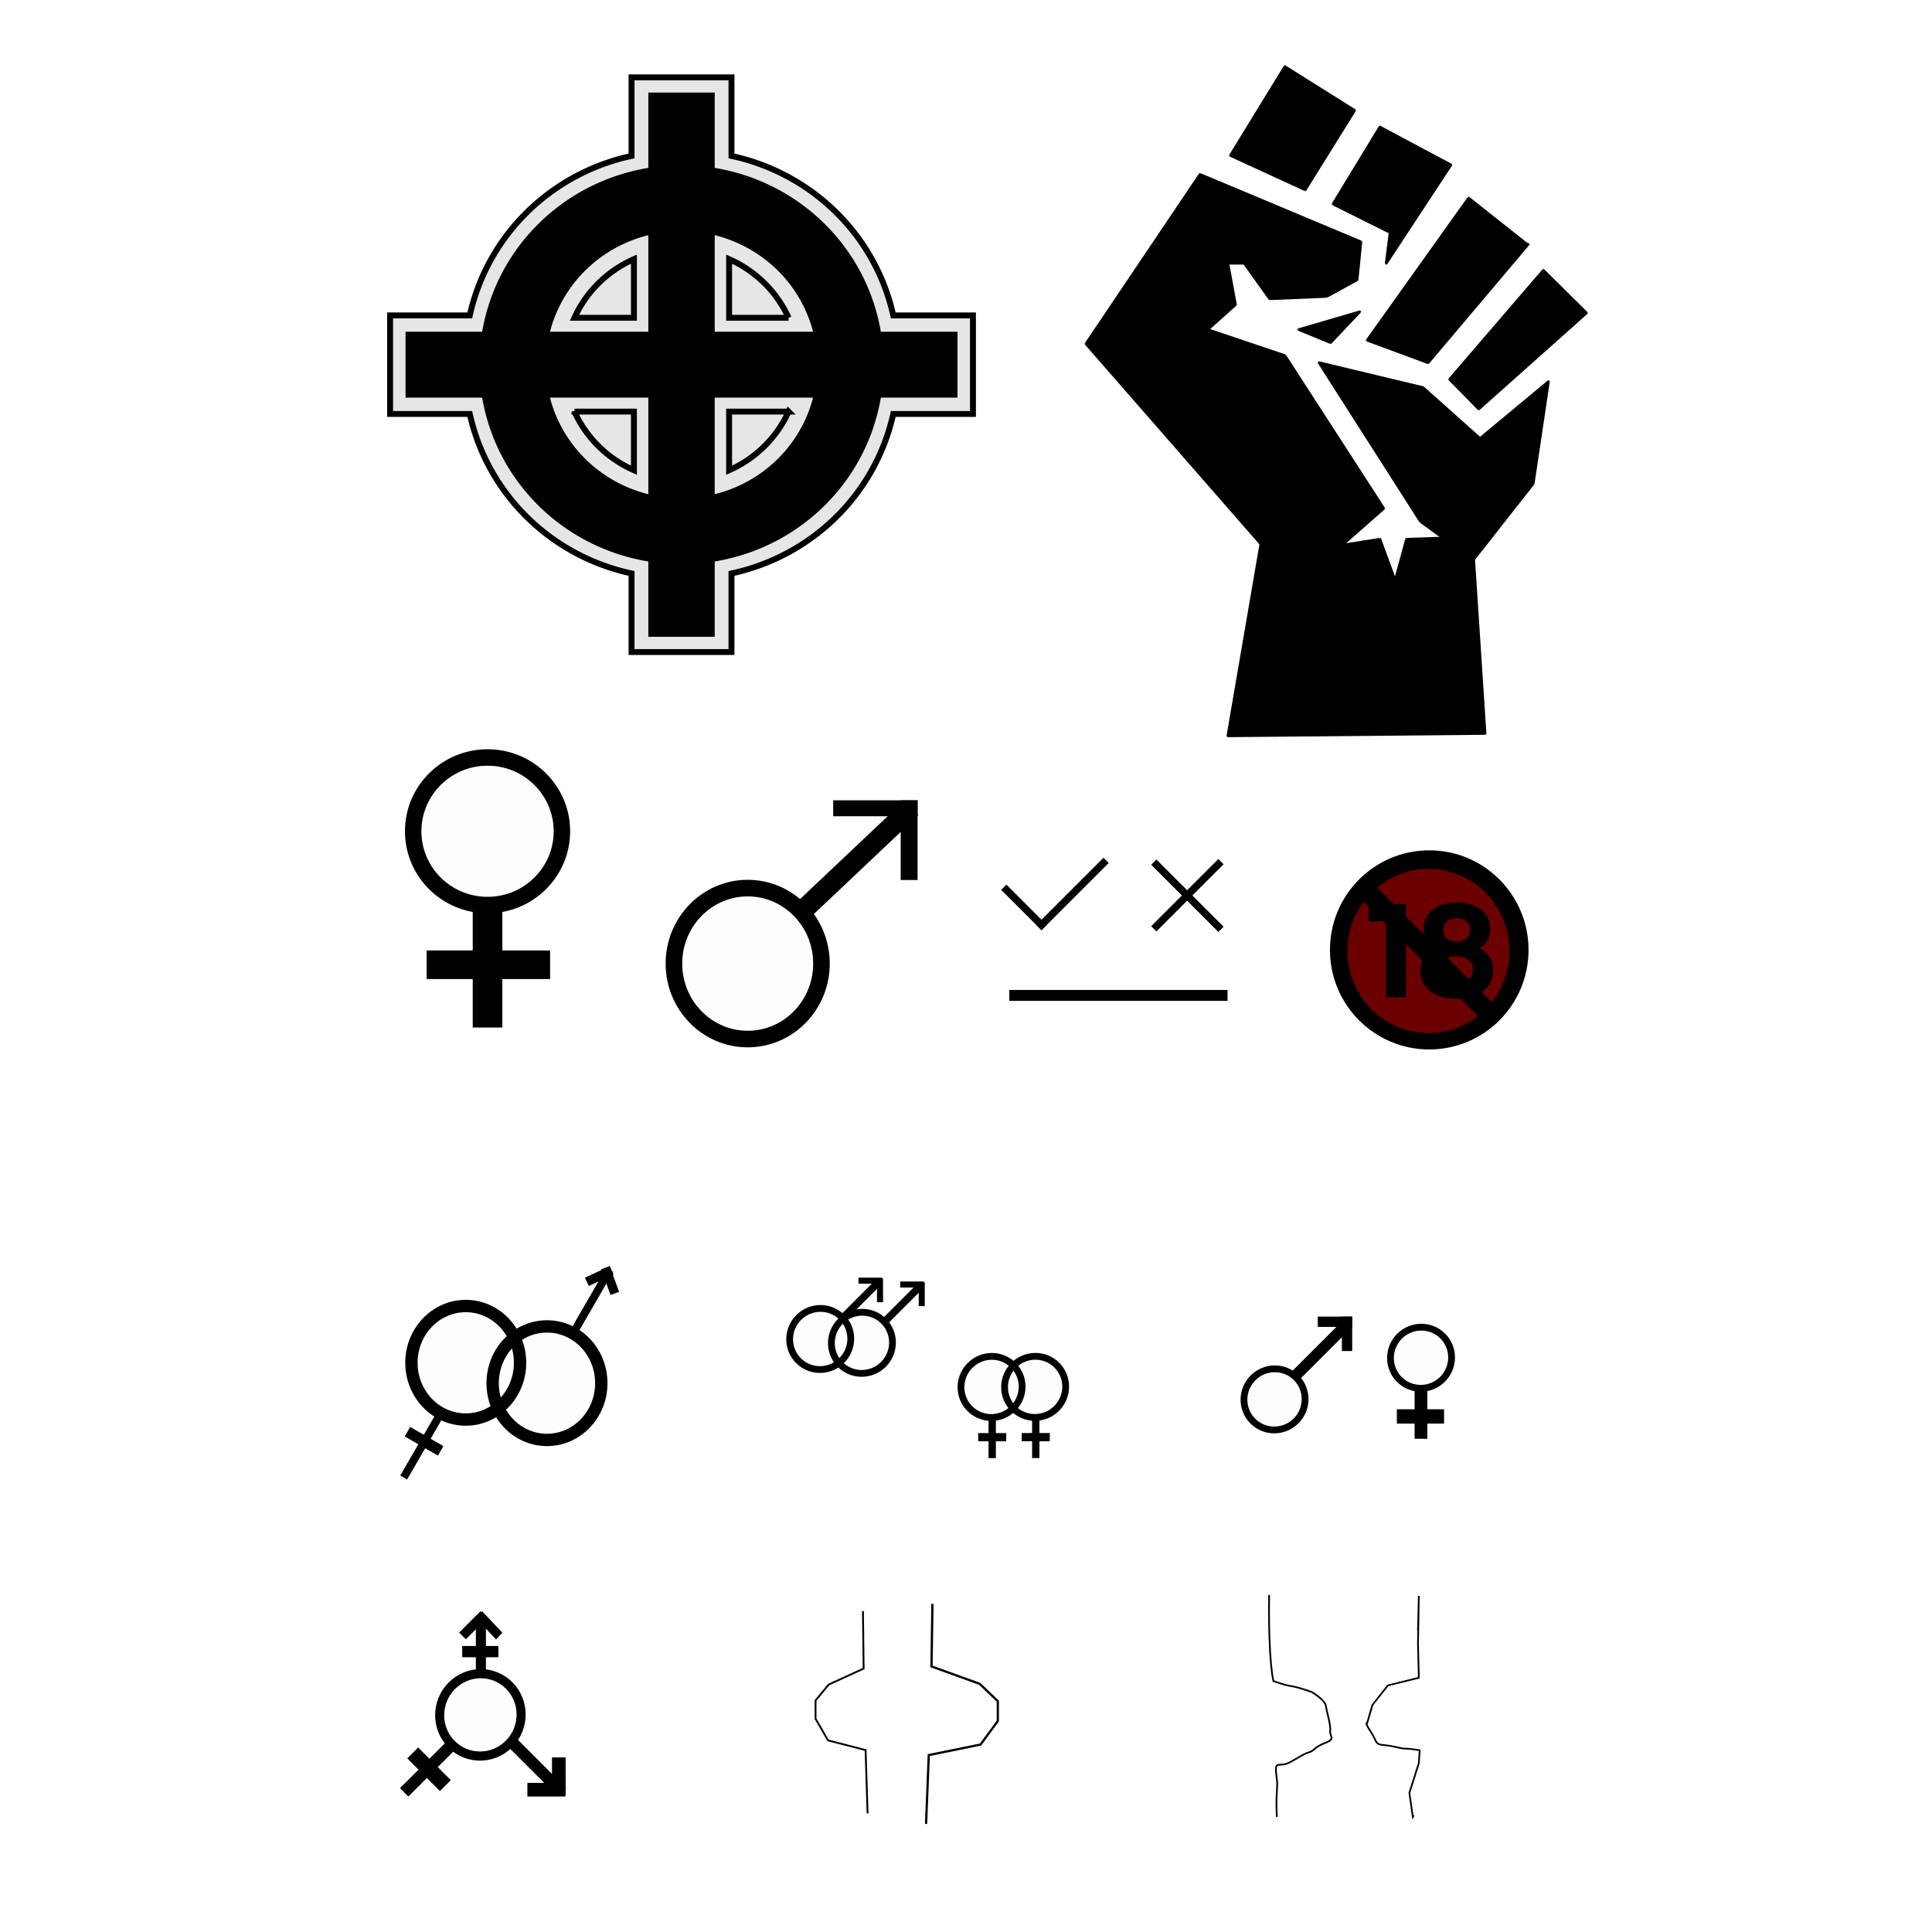 <?xml version="1.0" encoding="UTF-8" standalone="no"?>
<svg
   xmlns:dc="http://purl.org/dc/elements/1.1/"
   xmlns:cc="http://creativecommons.org/ns#"
   xmlns:rdf="http://www.w3.org/1999/02/22-rdf-syntax-ns#"
   xmlns:svg="http://www.w3.org/2000/svg"
   xmlns="http://www.w3.org/2000/svg"
   xmlns:sodipodi="http://sodipodi.sourceforge.net/DTD/sodipodi-0.dtd"
   xmlns:inkscape="http://www.inkscape.org/namespaces/inkscape"
   width="297mm"
   height="297mm"
   viewBox="0 0 297 297"
   version="1.1"
   id="svg15873"
   inkscape:version="1.0.2-2 (e86c870879, 2021-01-15)"
   sodipodi:docname="icon.svg">
  <defs
     id="defs15867" />
  <sodipodi:namedview
     id="base"
     pagecolor="#ffffff"
     bordercolor="#666666"
     borderopacity="1.0"
     inkscape:pageopacity="0.0"
     inkscape:pageshadow="2"
     inkscape:zoom="0.35"
     inkscape:cx="400"
     inkscape:cy="560"
     inkscape:document-units="mm"
     inkscape:current-layer="layer1"
     inkscape:document-rotation="0"
     showgrid="false"
     inkscape:window-width="1264"
     inkscape:window-height="967"
     inkscape:window-x="0"
     inkscape:window-y="0"
     inkscape:window-maximized="0" />
  <g
     inkscape:label="Layer 1"
     inkscape:groupmode="layer"
     id="layer1">
    <g
       fill="#ffffff"
       stroke="#000000"
       stroke-width="5"
       id="g5892"
       transform="matrix(0.143,0,0,0.142,154.515,53.37)"
       style="fill:#e6e6e6">
      <path
         d="m -401.595,-207.03 v -85.065 h 107.418 v 85.065 a 227.623,225.993 0 0 1 173.914,172.669 h 85.678 V 72.287 H -120.263 A 227.623,225.993 0 0 1 -294.177,244.956 v 85.065 H -401.595 V 244.956 A 227.623,225.993 0 0 1 -575.509,72.287 h -85.678 V -34.361 h 85.678 a 227.623,225.993 0 0 1 173.914,-172.669 z"
         id="path5886"
         style="fill:#e6e6e6;stroke-width:6.371" />
      <path
         stroke-width="71.355"
         d="m -346.607,-161.324 a 181.587,180.287 0 1 1 -2.558,0 m 1.279,-114.266 V 313.516 M -644.563,18.963 h 593.354"
         id="path5888"
         style="fill:#e6e6e6" />
      <path
         d="m -462.976,-31.822 a 126.599,125.693 0 0 1 63.939,-63.481 v 63.481 z m 230.18,0 a 126.599,125.693 0 0 0 -63.939,-63.481 v 63.481 z m 0,101.57 a 126.599,125.693 0 0 1 -63.939,63.481 V 69.748 Z m -230.18,0 a 126.599,125.693 0 0 0 63.939,63.481 V 69.748 Z"
         id="path5890"
         style="fill:#e6e6e6;stroke-width:6.371" />
    </g>
    <g
       id="g3982-6"
       style="visibility:visible;fill:#000000;fill-opacity:1;stroke:none;stroke-width:204.737;stroke-opacity:1"
       transform="matrix(0.004,0,0,0.004,162.965,8.538)">
      <desc
         id="desc3704-4">Group</desc>
      <g
         id="g3734-9"
         style="fill:#000000;fill-opacity:1;stroke:none;stroke-width:204.737;stroke-opacity:1">
        <desc
           id="desc3706-5">Drawing</desc>
        <g
           id="g3732-4"
           style="fill:#000000;fill-opacity:1;stroke:none;stroke-width:204.737;stroke-opacity:1">
          <g
             style="fill:#000000;fill-opacity:1;stroke:none;stroke-width:204.737;stroke-opacity:1"
             id="g3710-8">
            <path
               d="M 8639,426 6546,3840 9419,5161 11318,2109 Z"
               id="path3708-3"
               style="fill:#000000;fill-opacity:1;stroke:none;stroke-width:204.737;stroke-opacity:1" />
          </g>
          <g
             style="fill:#000000;fill-opacity:1;stroke:none;stroke-width:204.737;stroke-opacity:1"
             id="g3728-9">
            <path
               d="m 8682,453 -2093,3414 -43,-27 -43,-27 2093,-3414 43,27 z"
               id="path3712-2"
               style="fill:#000000;fill-opacity:1;stroke:none;stroke-width:204.737;stroke-opacity:1" />
            <path
               d="m 6546,3840 -21,46 -8,-4 -7,-6 -6,-7 -4,-7 -3,-9 -2,-8 v -9 l 2,-9 3,-8 3,-6 z"
               id="path3714-4"
               style="fill:#000000;fill-opacity:1;stroke:none;stroke-width:204.737;stroke-opacity:1" />
            <path
               d="m 6567,3794 2873,1321 -21,46 -21,46 -2873,-1321 21,-46 z"
               id="path3716-1"
               style="fill:#000000;fill-opacity:1;stroke:none;stroke-width:204.737;stroke-opacity:1" />
            <path
               d="m 9419,5161 43,27 -5,7 -7,6 -7,5 -8,3 -9,2 -9,1 -9,-1 -8,-3 -2,-1 z"
               id="path3718-2"
               style="fill:#000000;fill-opacity:1;stroke:none;stroke-width:204.737;stroke-opacity:1" />
            <path
               d="m 9376,5134 1899,-3052 43,27 43,27 -1899,3052 -43,-27 z"
               id="path3720-7"
               style="fill:#000000;fill-opacity:1;stroke:none;stroke-width:204.737;stroke-opacity:1" />
            <path
               d="m 11318,2109 27,-43 7,5 6,7 5,7 4,8 2,9 v 9 l -1,9 -3,8 -4,8 z"
               id="path3722-6"
               style="fill:#000000;fill-opacity:1;stroke:none;stroke-width:204.737;stroke-opacity:1" />
            <path
               d="M 11291,2152 8612,469 l 27,-43 27,-43 2679,1683 -27,43 z"
               id="path3724-7"
               style="fill:#000000;fill-opacity:1;stroke:none;stroke-width:204.737;stroke-opacity:1" />
            <path
               d="m 8639,426 -43,-27 5,-7 6,-6 8,-5 8,-3 8,-2 9,-1 9,1 9,3 8,4 v 0 z"
               id="path3726-0"
               style="fill:#000000;fill-opacity:1;stroke:none;stroke-width:204.737;stroke-opacity:1" />
          </g>
          <g
             id="g3730-4"
             style="fill:#000000;fill-opacity:1;stroke:none;stroke-width:204.737;stroke-opacity:1" />
        </g>
      </g>
      <g
         id="g3768-4"
         style="fill:#000000;fill-opacity:1;stroke:none;stroke-width:204.737;stroke-opacity:1">
        <desc
           id="desc3736-7">Drawing</desc>
        <g
           id="g3766-9"
           style="fill:#000000;fill-opacity:1;stroke:none;stroke-width:204.737;stroke-opacity:1">
          <g
             style="fill:#000000;fill-opacity:1;stroke:none;stroke-width:204.737;stroke-opacity:1"
             id="g3740-8">
            <path
               d="m 12291,2748 -1800,2958 2191,1093 -148,1184 2484,-3779 z"
               id="path3738-4"
               style="fill:#000000;fill-opacity:1;stroke:none;stroke-width:204.737;stroke-opacity:1" />
          </g>
          <g
             style="fill:#000000;fill-opacity:1;stroke:none;stroke-width:204.737;stroke-opacity:1"
             id="g3762-5">
            <path
               d="m 12335,2775 -1800,2958 -44,-27 -44,-27 1800,-2958 44,27 z"
               id="path3742-9"
               style="fill:#000000;fill-opacity:1;stroke:none;stroke-width:204.737;stroke-opacity:1" />
            <path
               d="m 10491,5706 -23,46 -7,-5 -7,-6 -6,-7 -4,-8 -3,-8 -1,-9 v -9 l 2,-8 3,-9 2,-4 z"
               id="path3744-8"
               style="fill:#000000;fill-opacity:1;stroke:none;stroke-width:204.737;stroke-opacity:1" />
            <path
               d="m 10514,5660 2191,1093 -23,46 -23,46 -2191,-1093 23,-46 z"
               id="path3746-9"
               style="fill:#000000;fill-opacity:1;stroke:none;stroke-width:204.737;stroke-opacity:1" />
            <path
               d="m 12682,6799 23,-46 7,5 7,6 6,7 4,8 3,8 1,9 v 9 0 z"
               id="path3748-5"
               style="fill:#000000;fill-opacity:1;stroke:none;stroke-width:204.737;stroke-opacity:1" />
            <path
               d="m 12733,6805 -148,1184 -51,-6 -51,-6 148,-1184 51,6 z"
               id="path3750-2"
               style="fill:#000000;fill-opacity:1;stroke:none;stroke-width:204.737;stroke-opacity:1" />
            <path
               d="m 12534,7983 43,28 -6,7 -7,6 -7,5 -8,3 -9,2 h -9 l -9,-1 -8,-3 -8,-4 -7,-6 -6,-7 -5,-7 -3,-8 -2,-9 v -9 -3 z"
               id="path3752-7"
               style="fill:#000000;fill-opacity:1;stroke:none;stroke-width:204.737;stroke-opacity:1" />
            <path
               d="m 12491,7955 2484,-3779 43,28 43,28 -2484,3779 -43,-28 z"
               id="path3754-7"
               style="fill:#000000;fill-opacity:1;stroke:none;stroke-width:204.737;stroke-opacity:1" />
            <path
               d="m 15018,4204 24,-45 7,5 7,6 5,7 4,8 3,8 1,9 -1,9 -2,9 -3,8 -2,4 z"
               id="path3756-6"
               style="fill:#000000;fill-opacity:1;stroke:none;stroke-width:204.737;stroke-opacity:1" />
            <path
               d="m 14994,4249 -2727,-1456 24,-45 24,-45 2727,1456 -24,45 z"
               id="path3758-2"
               style="fill:#000000;fill-opacity:1;stroke:none;stroke-width:204.737;stroke-opacity:1" />
            <path
               d="m 12291,2748 -44,-27 6,-7 6,-6 8,-5 8,-3 8,-2 9,-1 9,1 9,2 5,3 z"
               id="path3760-6"
               style="fill:#000000;fill-opacity:1;stroke:none;stroke-width:204.737;stroke-opacity:1" />
          </g>
          <g
             id="g3764-0"
             style="fill:#000000;fill-opacity:1;stroke:none;stroke-width:204.737;stroke-opacity:1" />
        </g>
      </g>
      <g
         id="g3802-6"
         style="fill:#000000;fill-opacity:1;stroke:none;stroke-width:204.737;stroke-opacity:1">
        <desc
           id="desc3770-2">Drawing</desc>
        <g
           id="g3800-2"
           style="fill:#000000;fill-opacity:1;stroke:none;stroke-width:204.737;stroke-opacity:1">
          <g
             style="fill:#000000;fill-opacity:1;stroke:none;stroke-width:204.737;stroke-opacity:1"
             id="g3774-6">
            <path
               d="m 15701,5479 -3896,5462 2337,864 3847,-4552 h -49 z"
               id="path3772-0"
               style="fill:#000000;fill-opacity:1;stroke:none;stroke-width:204.737;stroke-opacity:1" />
          </g>
          <g
             style="fill:#000000;fill-opacity:1;stroke:none;stroke-width:204.737;stroke-opacity:1"
             id="g3796-1">
            <path
               d="m 15743,5509 -3896,5462 -42,-30 -42,-30 3896,-5462 42,30 z"
               id="path3776-6"
               style="fill:#000000;fill-opacity:1;stroke:none;stroke-width:204.737;stroke-opacity:1" />
            <path
               d="m 11805,10941 -18,48 -8,-4 -7,-5 -6,-6 -5,-8 -4,-8 -2,-8 -1,-9 1,-9 2,-9 4,-8 2,-4 z"
               id="path3778-3"
               style="fill:#000000;fill-opacity:1;stroke:none;stroke-width:204.737;stroke-opacity:1" />
            <path
               d="m 11823,10893 2337,864 -18,48 -18,48 -2337,-864 18,-48 z"
               id="path3780-9"
               style="fill:#000000;fill-opacity:1;stroke:none;stroke-width:204.737;stroke-opacity:1" />
            <path
               d="m 14142,11805 39,33 -6,6 -8,5 -8,4 -8,2 -9,1 -9,-1 -9,-2 v 0 z"
               id="path3782-3"
               style="fill:#000000;fill-opacity:1;stroke:none;stroke-width:204.737;stroke-opacity:1" />
            <path
               d="m 14103,11772 3847,-4552 39,33 39,33 -3847,4552 -39,-33 z"
               id="path3784-8"
               style="fill:#000000;fill-opacity:1;stroke:none;stroke-width:204.737;stroke-opacity:1" />
            <path
               d="m 17989,7253 v -51 l 9,1 8,2 8,4 8,5 6,6 5,7 4,9 2,8 1,9 -1,9 -2,8 -4,8 -5,8 v 0 z"
               id="path3786-6"
               style="fill:#000000;fill-opacity:1;stroke:none;stroke-width:204.737;stroke-opacity:1" />
            <path
               d="m 17989,7304 h -49 v -51 -51 h 49 v 51 z"
               id="path3788-1"
               style="fill:#000000;fill-opacity:1;stroke:none;stroke-width:204.737;stroke-opacity:1" />
            <path
               d="m 17940,7253 v 51 l -9,-1 -8,-2 -8,-4 -7,-4 z"
               id="path3790-7"
               style="fill:#000000;fill-opacity:1;stroke:none;stroke-width:204.737;stroke-opacity:1" />
            <path
               d="m 17908,7293 -2239,-1774 32,-40 32,-40 2239,1774 -32,40 z"
               id="path3792-5"
               style="fill:#000000;fill-opacity:1;stroke:none;stroke-width:204.737;stroke-opacity:1" />
            <path
               d="m 15701,5479 -42,-30 6,-6 7,-6 8,-4 8,-3 9,-2 h 9 l 9,2 8,3 8,4 2,2 z"
               id="path3794-3"
               style="fill:#000000;fill-opacity:1;stroke:none;stroke-width:204.737;stroke-opacity:1" />
          </g>
          <g
             id="g3798-0"
             style="fill:#000000;fill-opacity:1;stroke:none;stroke-width:204.737;stroke-opacity:1" />
        </g>
      </g>
      <g
         id="g3832-8"
         style="fill:#000000;fill-opacity:1;stroke:none;stroke-width:204.737;stroke-opacity:1">
        <desc
           id="desc3804-0">Drawing</desc>
        <g
           id="g3830-9"
           style="fill:#000000;fill-opacity:1;stroke:none;stroke-width:204.737;stroke-opacity:1">
          <g
             style="fill:#000000;fill-opacity:1;stroke:none;stroke-width:204.737;stroke-opacity:1"
             id="g3808-9">
            <path
               d="m 18573,8255 -3603,4189 1119,1138 4139,-3689 z"
               id="path3806-8"
               style="fill:#000000;fill-opacity:1;stroke:none;stroke-width:204.737;stroke-opacity:1" />
          </g>
          <g
             style="fill:#000000;fill-opacity:1;stroke:none;stroke-width:204.737;stroke-opacity:1"
             id="g3826-5">
            <path
               d="m 18612,8288 -3603,4189 -39,-33 -39,-33 3603,-4189 39,33 z"
               id="path3810-2"
               style="fill:#000000;fill-opacity:1;stroke:none;stroke-width:204.737;stroke-opacity:1" />
            <path
               d="m 14970,12444 -36,36 -6,-7 -4,-8 -3,-8 -2,-9 v -9 l 2,-9 3,-8 4,-8 3,-3 z"
               id="path3812-1"
               style="fill:#000000;fill-opacity:1;stroke:none;stroke-width:204.737;stroke-opacity:1" />
            <path
               d="m 15006,12408 1119,1138 -36,36 -36,36 -1119,-1138 36,-36 z"
               id="path3814-2"
               style="fill:#000000;fill-opacity:1;stroke:none;stroke-width:204.737;stroke-opacity:1" />
            <path
               d="m 16089,13582 34,38 -7,5 -8,4 -9,3 -8,1 -9,-1 -9,-2 -8,-3 -8,-5 -4,-4 z"
               id="path3816-4"
               style="fill:#000000;fill-opacity:1;stroke:none;stroke-width:204.737;stroke-opacity:1" />
            <path
               d="m 16055,13544 4139,-3689 34,38 34,38 -4139,3689 -34,-38 z"
               id="path3818-9"
               style="fill:#000000;fill-opacity:1;stroke:none;stroke-width:204.737;stroke-opacity:1" />
            <path
               d="m 20228,9893 36,-36 6,7 4,7 3,9 2,8 v 9 l -2,9 -3,8 -4,8 -6,7 -2,2 z"
               id="path3820-2"
               style="fill:#000000;fill-opacity:1;stroke:none;stroke-width:204.737;stroke-opacity:1" />
            <path
               d="m 20192,9929 -1655,-1638 36,-36 36,-36 1655,1638 -36,36 z"
               id="path3822-7"
               style="fill:#000000;fill-opacity:1;stroke:none;stroke-width:204.737;stroke-opacity:1" />
            <path
               d="m 18573,8255 -39,-33 7,-6 7,-5 8,-4 9,-2 9,-1 8,1 9,2 8,4 7,5 3,3 z"
               id="path3824-7"
               style="fill:#000000;fill-opacity:1;stroke:none;stroke-width:204.737;stroke-opacity:1" />
          </g>
          <g
             id="g3828-3"
             style="fill:#000000;fill-opacity:1;stroke:none;stroke-width:204.737;stroke-opacity:1" />
        </g>
      </g>
      <g
         id="g3954-1"
         style="fill:#000000;fill-opacity:1;stroke:none;stroke-width:204.737;stroke-opacity:1">
        <desc
           id="desc3834-0">Drawing</desc>
        <g
           id="g3952-7"
           style="fill:#000000;fill-opacity:1;stroke:none;stroke-width:204.737;stroke-opacity:1">
          <g
             style="fill:#000000;fill-opacity:1;stroke:none;stroke-width:204.737;stroke-opacity:1"
             id="g3838-0">
            <path
               d="m 5377,4568 -4382,6509 6720,7693 -1267,7375 9884,-91 -438,-6692 2290,-2913 584,-3916 -2629,2186 -2192,-1957 -3992,-957 3896,6101 876,637 -1412,45 -438,1594 -586,-1594 -1460,229 1606,-1411 L 8639,11533 5669,10532 6741,9575 6448,7983 h 633 l 974,1365 2191,-91 1169,-637 146,-1458 z"
               id="path3836-0"
               style="fill:#000000;fill-opacity:1;stroke:none;stroke-width:204.737;stroke-opacity:1" />
          </g>
          <g
             style="fill:#000000;fill-opacity:1;stroke:none;stroke-width:204.737;stroke-opacity:1"
             id="g3948-7">
            <path
               d="m 5419,4596 -4382,6509 -42,-28 -42,-28 4382,-6509 42,28 z"
               id="path3840-0"
               style="fill:#000000;fill-opacity:1;stroke:none;stroke-width:204.737;stroke-opacity:1" />
            <path
               d="m 995,11077 -38,34 -6,-8 -4,-8 -2,-8 -1,-9 1,-9 2,-8 3,-9 3,-3 z"
               id="path3842-2"
               style="fill:#000000;fill-opacity:1;stroke:none;stroke-width:204.737;stroke-opacity:1" />
            <path
               d="m 1033,11043 6720,7693 -38,34 -38,34 -6720,-7693 38,-34 z"
               id="path3844-5"
               style="fill:#000000;fill-opacity:1;stroke:none;stroke-width:204.737;stroke-opacity:1" />
            <path
               d="m 7715,18770 38,-34 6,8 4,8 2,8 1,9 -1,9 v 1 z"
               id="path3846-5"
               style="fill:#000000;fill-opacity:1;stroke:none;stroke-width:204.737;stroke-opacity:1" />
            <path
               d="m 7765,18779 -1267,7375 -50,-9 -50,-9 1267,-7375 50,9 z"
               id="path3848-0"
               style="fill:#000000;fill-opacity:1;stroke:none;stroke-width:204.737;stroke-opacity:1" />
            <path
               d="m 6448,26145 v 51 l -8,-1 -9,-2 -8,-4 -7,-5 -7,-6 -5,-7 -4,-8 -2,-9 -1,-9 1,-8 v -1 z"
               id="path3850-5"
               style="fill:#000000;fill-opacity:1;stroke:none;stroke-width:204.737;stroke-opacity:1" />
            <path
               d="m 6448,26094 9884,-91 v 51 51 l -9884,91 v -51 z"
               id="path3852-9"
               style="fill:#000000;fill-opacity:1;stroke:none;stroke-width:204.737;stroke-opacity:1" />
            <path
               d="m 16332,26054 51,-3 v 9 l -2,8 -3,9 -5,7 -6,7 -7,5 -7,5 -9,3 -9,1 h -3 z"
               id="path3854-9"
               style="fill:#000000;fill-opacity:1;stroke:none;stroke-width:204.737;stroke-opacity:1" />
            <path
               d="m 16281,26057 -438,-6692 51,-3 51,-3 438,6692 -51,3 z"
               id="path3856-6"
               style="fill:#000000;fill-opacity:1;stroke:none;stroke-width:204.737;stroke-opacity:1" />
            <path
               d="m 15894,19362 -51,3 v -9 l 2,-8 3,-9 5,-7 1,-2 z"
               id="path3858-0"
               style="fill:#000000;fill-opacity:1;stroke:none;stroke-width:204.737;stroke-opacity:1" />
            <path
               d="m 15854,19330 2290,-2913 40,32 40,32 -2290,2913 -40,-32 z"
               id="path3860-2"
               style="fill:#000000;fill-opacity:1;stroke:none;stroke-width:204.737;stroke-opacity:1" />
            <path
               d="m 18184,16449 50,8 -2,8 -3,8 -5,8 z"
               id="path3862-4"
               style="fill:#000000;fill-opacity:1;stroke:none;stroke-width:204.737;stroke-opacity:1" />
            <path
               d="m 18134,16441 584,-3916 50,8 50,8 -584,3916 -50,-8 z"
               id="path3864-0"
               style="fill:#000000;fill-opacity:1;stroke:none;stroke-width:204.737;stroke-opacity:1" />
            <path
               d="m 18768,12533 -33,-39 8,-5 8,-4 8,-2 9,-1 9,1 9,2 8,4 7,5 6,6 5,8 4,8 2,8 1,9 -1,8 z"
               id="path3866-8"
               style="fill:#000000;fill-opacity:1;stroke:none;stroke-width:204.737;stroke-opacity:1" />
            <path
               d="m 18801,12572 -2629,2186 -33,-39 -33,-39 2629,-2186 33,39 z"
               id="path3868-7"
               style="fill:#000000;fill-opacity:1;stroke:none;stroke-width:204.737;stroke-opacity:1" />
            <path
               d="m 16139,14719 33,39 -8,5 -8,4 -8,2 -9,1 -9,-1 -9,-2 -8,-4 -7,-5 -1,-1 z"
               id="path3870-5"
               style="fill:#000000;fill-opacity:1;stroke:none;stroke-width:204.737;stroke-opacity:1" />
            <path
               d="m 16105,14757 -2192,-1957 34,-38 34,-38 2192,1957 -34,38 z"
               id="path3872-2"
               style="fill:#000000;fill-opacity:1;stroke:none;stroke-width:204.737;stroke-opacity:1" />
            <path
               d="m 13947,12762 12,-50 8,3 8,4 6,5 z"
               id="path3874-1"
               style="fill:#000000;fill-opacity:1;stroke:none;stroke-width:204.737;stroke-opacity:1" />
            <path
               d="m 13935,12812 -3992,-957 12,-50 12,-50 3992,957 -12,50 z"
               id="path3876-6"
               style="fill:#000000;fill-opacity:1;stroke:none;stroke-width:204.737;stroke-opacity:1" />
            <path
               d="m 9955,11805 -43,27 -4,-7 -3,-9 -1,-9 v -9 l 2,-8 4,-9 5,-7 6,-7 7,-5 7,-4 9,-3 9,-1 h 9 l 5,1 z"
               id="path3878-5"
               style="fill:#000000;fill-opacity:1;stroke:none;stroke-width:204.737;stroke-opacity:1" />
            <path
               d="m 9998,11778 3896,6101 -43,27 -43,27 -3896,-6101 43,-27 z"
               id="path3880-7"
               style="fill:#000000;fill-opacity:1;stroke:none;stroke-width:204.737;stroke-opacity:1" />
            <path
               d="m 13851,17906 -30,41 -7,-6 -5,-6 -1,-2 z"
               id="path3882-7"
               style="fill:#000000;fill-opacity:1;stroke:none;stroke-width:204.737;stroke-opacity:1" />
            <path
               d="m 13881,17865 876,637 -30,41 -30,41 -876,-637 30,-41 z"
               id="path3884-4"
               style="fill:#000000;fill-opacity:1;stroke:none;stroke-width:204.737;stroke-opacity:1" />
            <path
               d="m 14727,18543 30,-41 7,6 5,6 5,8 2,9 2,8 v 9 l -2,9 -3,8 -5,8 -6,7 -6,5 -8,5 -9,2 -8,2 h -2 z"
               id="path3886-5"
               style="fill:#000000;fill-opacity:1;stroke:none;stroke-width:204.737;stroke-opacity:1" />
            <path
               d="m 14729,18594 -1412,45 -2,-51 -2,-51 1412,-45 2,51 z"
               id="path3888-5"
               style="fill:#000000;fill-opacity:1;stroke:none;stroke-width:204.737;stroke-opacity:1" />
            <path
               d="m 13315,18588 -49,-14 3,-8 4,-8 6,-6 7,-6 8,-4 8,-3 9,-2 h 2 z"
               id="path3890-7"
               style="fill:#000000;fill-opacity:1;stroke:none;stroke-width:204.737;stroke-opacity:1" />
            <path
               d="m 13364,18602 -438,1594 -49,-14 -49,-14 438,-1594 49,14 z"
               id="path3892-0"
               style="fill:#000000;fill-opacity:1;stroke:none;stroke-width:204.737;stroke-opacity:1" />
            <path
               d="m 12877,20182 49,14 -3,8 -4,8 -6,6 -7,6 -8,4 -8,3 -9,2 h -9 l -9,-2 -8,-3 -8,-4 -6,-6 -6,-7 -4,-8 -2,-3 z"
               id="path3894-2"
               style="fill:#000000;fill-opacity:1;stroke:none;stroke-width:204.737;stroke-opacity:1" />
            <path
               d="m 12829,20200 -586,-1594 48,-18 48,-18 586,1594 -48,18 z"
               id="path3896-7"
               style="fill:#000000;fill-opacity:1;stroke:none;stroke-width:204.737;stroke-opacity:1" />
            <path
               d="m 12291,18588 -8,-50 9,-1 9,1 8,2 8,4 8,6 6,6 5,7 3,7 z"
               id="path3898-8"
               style="fill:#000000;fill-opacity:1;stroke:none;stroke-width:204.737;stroke-opacity:1" />
            <path
               d="m 12299,18638 -1460,229 -8,-50 -8,-50 1460,-229 8,50 z"
               id="path3900-7"
               style="fill:#000000;fill-opacity:1;stroke:none;stroke-width:204.737;stroke-opacity:1" />
            <path
               d="m 10831,18817 8,50 -9,1 -9,-1 -8,-2 -8,-4 -8,-6 -6,-6 -5,-7 -3,-8 -2,-9 -1,-9 1,-9 2,-8 4,-8 6,-8 4,-4 z"
               id="path3902-9"
               style="fill:#000000;fill-opacity:1;stroke:none;stroke-width:204.737;stroke-opacity:1" />
            <path
               d="m 10797,18779 1606,-1411 34,38 34,38 -1606,1411 -34,-38 z"
               id="path3904-6"
               style="fill:#000000;fill-opacity:1;stroke:none;stroke-width:204.737;stroke-opacity:1" />
            <path
               d="m 12437,17406 43,-28 4,8 3,9 1,8 v 9 l -2,9 -4,8 -4,8 -6,6 -1,1 z"
               id="path3906-1"
               style="fill:#000000;fill-opacity:1;stroke:none;stroke-width:204.737;stroke-opacity:1" />
            <path
               d="m 12394,17434 -3798,-5873 43,-28 43,-28 3798,5873 -43,28 z"
               id="path3908-5"
               style="fill:#000000;fill-opacity:1;stroke:none;stroke-width:204.737;stroke-opacity:1" />
            <path
               d="m 8639,11533 16,-48 8,3 8,5 6,6 5,6 z"
               id="path3910-0"
               style="fill:#000000;fill-opacity:1;stroke:none;stroke-width:204.737;stroke-opacity:1" />
            <path
               d="m 8623,11581 -2970,-1001 16,-48 16,-48 2970,1001 -16,48 z"
               id="path3912-7"
               style="fill:#000000;fill-opacity:1;stroke:none;stroke-width:204.737;stroke-opacity:1" />
            <path
               d="m 5669,10532 -16,48 -8,-3 -8,-5 -6,-6 -6,-7 -3,-8 -3,-9 -1,-9 1,-9 2,-8 3,-8 5,-8 6,-6 z"
               id="path3914-1"
               style="fill:#000000;fill-opacity:1;stroke:none;stroke-width:204.737;stroke-opacity:1" />
            <path
               d="m 5635,10494 1072,-957 34,38 34,38 -1072,957 -34,-38 z"
               id="path3916-1"
               style="fill:#000000;fill-opacity:1;stroke:none;stroke-width:204.737;stroke-opacity:1" />
            <path
               d="m 6741,9575 50,-9 1,9 -1,8 -2,9 -4,8 -5,7 -5,6 z"
               id="path3918-5"
               style="fill:#000000;fill-opacity:1;stroke:none;stroke-width:204.737;stroke-opacity:1" />
            <path
               d="m 6691,9584 -293,-1592 50,-9 50,-9 293,1592 -50,9 z"
               id="path3920-2"
               style="fill:#000000;fill-opacity:1;stroke:none;stroke-width:204.737;stroke-opacity:1" />
            <path
               d="m 6448,7983 -50,9 -1,-9 1,-8 2,-9 4,-8 5,-7 6,-7 7,-5 8,-4 9,-2 9,-1 v 0 z"
               id="path3922-9"
               style="fill:#000000;fill-opacity:1;stroke:none;stroke-width:204.737;stroke-opacity:1" />
            <path
               d="m 6448,7932 h 633 v 51 51 h -633 v -51 z"
               id="path3924-2"
               style="fill:#000000;fill-opacity:1;stroke:none;stroke-width:204.737;stroke-opacity:1" />
            <path
               d="m 7081,7983 v -51 l 9,1 8,2 8,4 8,5 6,6 3,3 z"
               id="path3926-7"
               style="fill:#000000;fill-opacity:1;stroke:none;stroke-width:204.737;stroke-opacity:1" />
            <path
               d="m 7123,7953 974,1365 -42,30 -42,30 -974,-1365 42,-30 z"
               id="path3928-1"
               style="fill:#000000;fill-opacity:1;stroke:none;stroke-width:204.737;stroke-opacity:1" />
            <path
               d="m 8055,9348 2,51 h -9 l -8,-2 -9,-4 -7,-5 -7,-6 -4,-4 z"
               id="path3930-0"
               style="fill:#000000;fill-opacity:1;stroke:none;stroke-width:204.737;stroke-opacity:1" />
            <path
               d="m 8053,9297 2191,-91 2,51 2,51 -2191,91 -2,-51 z"
               id="path3932-7"
               style="fill:#000000;fill-opacity:1;stroke:none;stroke-width:204.737;stroke-opacity:1" />
            <path
               d="m 10246,9257 24,45 -8,3 -8,2 -6,1 z"
               id="path3934-0"
               style="fill:#000000;fill-opacity:1;stroke:none;stroke-width:204.737;stroke-opacity:1" />
            <path
               d="m 10222,9212 1169,-637 24,45 24,45 -1169,637 -24,-45 z"
               id="path3936-7"
               style="fill:#000000;fill-opacity:1;stroke:none;stroke-width:204.737;stroke-opacity:1" />
            <path
               d="m 11415,8620 51,5 -2,9 -3,8 -5,8 -5,7 -7,5 -5,3 z"
               id="path3938-0"
               style="fill:#000000;fill-opacity:1;stroke:none;stroke-width:204.737;stroke-opacity:1" />
            <path
               d="m 11364,8615 146,-1458 51,5 51,5 -146,1458 -51,-5 z"
               id="path3940-9"
               style="fill:#000000;fill-opacity:1;stroke:none;stroke-width:204.737;stroke-opacity:1" />
            <path
               d="m 11561,7162 20,-47 8,4 7,6 6,6 4,8 4,8 2,9 v 8 3 z"
               id="path3942-7"
               style="fill:#000000;fill-opacity:1;stroke:none;stroke-width:204.737;stroke-opacity:1" />
            <path
               d="m 11541,7209 -6184,-2594 20,-47 20,-47 6184,2594 -20,47 z"
               id="path3944-4"
               style="fill:#000000;fill-opacity:1;stroke:none;stroke-width:204.737;stroke-opacity:1" />
            <path
               d="m 5377,4568 -42,-28 5,-7 7,-6 8,-5 8,-3 9,-2 h 9 l 8,2 8,2 z"
               id="path3946-3"
               style="fill:#000000;fill-opacity:1;stroke:none;stroke-width:204.737;stroke-opacity:1" />
          </g>
          <g
             id="g3950-6"
             style="fill:#000000;fill-opacity:1;stroke:none;stroke-width:204.737;stroke-opacity:1" />
        </g>
      </g>
      <g
         id="g3980-5"
         style="fill:#000000;fill-opacity:1;stroke:none;stroke-width:204.737;stroke-opacity:1">
        <desc
           id="desc3956-7">Drawing</desc>
        <g
           id="g3978-5"
           style="fill:#000000;fill-opacity:1;stroke:none;stroke-width:204.737;stroke-opacity:1">
          <g
             style="fill:#000000;fill-opacity:1;stroke:none;stroke-width:204.737;stroke-opacity:1"
             id="g3960-2">
            <path
               d="m 11513,9849 -1120,1184 -1218,-501 z"
               id="path3958-8"
               style="fill:#000000;fill-opacity:1;stroke:none;stroke-width:204.737;stroke-opacity:1" />
          </g>
          <g
             style="fill:#000000;fill-opacity:1;stroke:none;stroke-width:204.737;stroke-opacity:1"
             id="g3974-4">
            <path
               d="m 11550,9884 -1120,1184 -37,-35 -37,-35 1120,-1184 37,35 z"
               id="path3962-2"
               style="fill:#000000;fill-opacity:1;stroke:none;stroke-width:204.737;stroke-opacity:1" />
            <path
               d="m 10393,11033 37,35 -7,6 -7,5 -8,3 -9,2 h -9 l -9,-1 -7,-3 z"
               id="path3964-0"
               style="fill:#000000;fill-opacity:1;stroke:none;stroke-width:204.737;stroke-opacity:1" />
            <path
               d="m 10374,11080 -1218,-501 19,-47 19,-47 1218,501 -19,47 z"
               id="path3966-5"
               style="fill:#000000;fill-opacity:1;stroke:none;stroke-width:204.737;stroke-opacity:1" />
            <path
               d="m 9175,10532 -19,47 -8,-4 -7,-5 -6,-7 -5,-7 -4,-9 -2,-8 v -9 l 1,-9 3,-8 4,-8 5,-7 7,-6 7,-5 9,-4 h 1 z"
               id="path3968-9"
               style="fill:#000000;fill-opacity:1;stroke:none;stroke-width:204.737;stroke-opacity:1" />
            <path
               d="m 9161,10483 2338,-683 14,49 14,49 -2338,683 -14,-49 z"
               id="path3970-9"
               style="fill:#000000;fill-opacity:1;stroke:none;stroke-width:204.737;stroke-opacity:1" />
            <path
               d="m 11513,9849 -14,-49 8,-2 h 9 l 9,1 9,3 7,5 7,5 6,7 5,7 3,9 2,8 v 9 l -1,9 -3,9 -5,7 -5,7 z"
               id="path3972-9"
               style="fill:#000000;fill-opacity:1;stroke:none;stroke-width:204.737;stroke-opacity:1" />
          </g>
          <g
             id="g3976-1"
             style="fill:#000000;fill-opacity:1;stroke:none;stroke-width:204.737;stroke-opacity:1" />
        </g>
      </g>
    </g>
    <rect
       style="fill:#000000;fill-opacity:1;stroke-width:0.352"
       id="rect2308"
       width="4.554"
       height="19.175"
       x="72.672"
       y="138.782" />
    <rect
       style="fill:#000000;fill-opacity:1;stroke-width:0.352"
       id="rect2310"
       width="18.976"
       height="4.397"
       x="65.588"
       y="146.11" />
    <ellipse
       style="fill:#000000;fill-opacity:0.004;stroke:#000000;stroke-width:2.53;stroke-miterlimit:4;stroke-dasharray:none;stroke-opacity:1"
       id="path9351-2"
       cx="74.949"
       cy="127.787"
       rx="11.432"
       ry="11.342" />
    <rect
       style="fill:#000000;fill-opacity:1;stroke-width:0.297"
       id="rect2931"
       width="24.085"
       height="3.133"
       x="-18.24"
       y="185.176"
       transform="matrix(0.727,-0.687,0.727,0.687,0,0)" />
    <rect
       style="fill:#000000;fill-opacity:1;stroke-width:0.296"
       id="rect2933"
       width="12.971"
       height="2.45"
       x="128.084"
       y="123.031" />
    <rect
       style="fill:#000000;fill-opacity:1;stroke-width:0.296"
       id="rect2933-0"
       width="12.249"
       height="2.594"
       x="123.031"
       y="-141.055"
       transform="rotate(90)" />
    <ellipse
       style="fill:#000000;fill-opacity:0.004;stroke:#000000;stroke-width:2.549;stroke-miterlimit:4;stroke-dasharray:none;stroke-opacity:1"
       id="path9351-2-6"
       cx="114.941"
       cy="148.128"
       rx="11.34"
       ry="11.602" />
    <rect
       style="fill:#000000;stroke-width:0.105"
       id="rect3017"
       width="8.769"
       height="1.134"
       x="205.555"
       y="-13.235"
       rx="0"
       ry="0"
       transform="rotate(45)" />
    <rect
       style="fill:#000000;stroke-width:0.135"
       id="rect3017-7"
       width="14.61"
       height="1.134"
       x="-26.711"
       y="-214.323"
       rx="0"
       ry="0"
       transform="rotate(135)" />
    <rect
       style="fill:#000000;stroke-width:0.135"
       id="rect3017-7-2"
       width="14.61"
       height="1.134"
       x="-39.063"
       y="-226.947"
       rx="0"
       ry="0"
       transform="rotate(135)" />
    <rect
       style="fill:#000000;stroke-width:0.135"
       id="rect3017-7-4"
       width="14.61"
       height="1.134"
       x="-233.739"
       y="31.137"
       rx="0"
       ry="0"
       transform="rotate(-135)" />
    <rect
       style="fill:#000000;stroke-width:0.279"
       id="rect3097"
       width="33.549"
       height="1.677"
       x="155.158"
       y="152.182"
       rx="0"
       ry="0" />
    <ellipse
       style="fill:#000000;fill-opacity:1;stroke-width:0.265"
       id="path3732"
       cx="219.714"
       cy="146.025"
       rx="15.264"
       ry="15.305" />
    <ellipse
       style="fill:#6b0000;fill-opacity:1;stroke-width:0.265"
       id="path3734"
       cx="219.592"
       cy="146.188"
       rx="12.456"
       ry="12.619" />
    <g
       aria-label="18"
       transform="matrix(0.962,0,0,1.039,443.182,35.24)"
       id="text3738"
       style="font-weight:bold;font-size:19.708px;line-height:1.25;font-family:Montserrat;-inkscape-font-specification:'Montserrat Bold';stroke-width:0.493">
      <path
         d="m -236.033,99.836 v 13.795 h -3.193 v -11.233 h -2.759 v -2.562 z"
         style="stroke-width:0.493"
         id="path3742-3" />
      <path
         d="m -224.189,106.379 q 1.025,0.512 1.557,1.34 0.552,0.828 0.552,1.912 0,1.281 -0.729,2.247 -0.729,0.946 -2.05,1.478 -1.32,0.512 -3.055,0.512 -1.734,0 -3.055,-0.512 -1.301,-0.532 -2.03,-1.478 -0.709,-0.966 -0.709,-2.247 0,-1.084 0.532,-1.912 0.552,-0.828 1.557,-1.34 -0.769,-0.473 -1.182,-1.182 -0.414,-0.729 -0.414,-1.655 0,-1.202 0.67,-2.089 0.67,-0.887 1.872,-1.36 1.202,-0.493 2.759,-0.493 1.577,0 2.779,0.493 1.222,0.473 1.892,1.36 0.67,0.887 0.67,2.089 0,0.926 -0.414,1.655 -0.414,0.709 -1.202,1.182 z m -3.725,-4.434 q -0.966,0 -1.557,0.473 -0.572,0.453 -0.572,1.261 0,0.788 0.572,1.242 0.572,0.453 1.557,0.453 0.985,0 1.577,-0.453 0.591,-0.453 0.591,-1.242 0,-0.808 -0.591,-1.261 -0.591,-0.473 -1.577,-0.473 z m 0,9.578 q 1.202,0 1.892,-0.532 0.709,-0.552 0.709,-1.458 0,-0.907 -0.709,-1.439 -0.69,-0.532 -1.892,-0.532 -1.182,0 -1.872,0.532 -0.69,0.532 -0.69,1.439 0,0.926 0.69,1.458 0.69,0.532 1.872,0.532 z"
         style="stroke-width:0.493"
         id="path3744-0" />
    </g>
    <rect
       style="fill:#000000;fill-opacity:1;stroke-width:0.265"
       id="rect3740"
       width="29.308"
       height="3.012"
       x="244.193"
       y="-53.209"
       rx="0"
       ry="0"
       transform="rotate(45)" />
    <ellipse
       style="fill:#000000;fill-opacity:0;stroke-width:0.265"
       id="path9335"
       cx="70.756"
       cy="207.578"
       rx="7.858"
       ry="7.998" />
    <ellipse
       style="mix-blend-mode:normal;fill:#000000;fill-opacity:0;stroke-width:0.265;stroke-miterlimit:4;stroke-dasharray:none"
       id="path9347"
       cx="75.854"
       cy="212.115"
       rx="12.395"
       ry="11.506" />
    <ellipse
       style="fill:#000000;fill-opacity:0.004;stroke:#000000;stroke-width:1.897;stroke-miterlimit:4;stroke-dasharray:none;stroke-opacity:1"
       id="path9351-2-3"
       cx="84.086"
       cy="212.63"
       rx="8.351"
       ry="8.726" />
    <ellipse
       style="fill:#000000;fill-opacity:0.004;stroke:#000000;stroke-width:1.897;stroke-miterlimit:4;stroke-dasharray:none;stroke-opacity:1"
       id="path9351-2-1"
       cx="71.598"
       cy="209.496"
       rx="8.351"
       ry="8.726" />
    <rect
       style="fill:#000000;fill-opacity:1;stroke:none;stroke-width:0.265;stroke-miterlimit:4;stroke-dasharray:none;stroke-opacity:1"
       id="rect9419"
       width="1.216"
       height="11.787"
       x="166.702"
       y="153.889"
       rx="0"
       ry="0"
       transform="rotate(30)" />
    <rect
       style="fill:#000000;fill-opacity:1;stroke:none;stroke-width:0.265;stroke-miterlimit:4;stroke-dasharray:none;stroke-opacity:1"
       id="rect9421"
       width="5.893"
       height="1.684"
       x="164.291"
       y="158.442"
       transform="rotate(30)" />
    <rect
       style="fill:#000000;fill-opacity:1;stroke:none;stroke-width:0.265;stroke-miterlimit:4;stroke-dasharray:none;stroke-opacity:1"
       id="rect9419-0"
       width="1.216"
       height="11.787"
       x="178.169"
       y="122.209"
       rx="0"
       ry="0"
       transform="rotate(30)" />
    <rect
       style="fill:#000000;fill-opacity:1;stroke:none;stroke-width:0.265;stroke-miterlimit:4;stroke-dasharray:none;stroke-opacity:1"
       id="rect9447"
       width="4.209"
       height="1.403"
       x="214.956"
       y="-21.51"
       transform="rotate(70)" />
    <rect
       style="fill:#000000;fill-opacity:1;stroke:none;stroke-width:0.265;stroke-miterlimit:4;stroke-dasharray:none;stroke-opacity:1"
       id="rect9447-1"
       width="4.209"
       height="1.403"
       x="-2.694"
       y="-217.416"
       transform="rotate(155)" />
    <ellipse
       style="fill:#000000;fill-opacity:0.004;stroke:#000000;stroke-width:1.044;stroke-miterlimit:4;stroke-dasharray:none;stroke-opacity:1"
       id="path9351-2-1-6"
       cx="234.707"
       cy="56.392"
       rx="4.677"
       ry="4.72"
       transform="rotate(45)" />
    <rect
       style="fill:#000000;fill-opacity:1;stroke-width:0.265"
       id="rect10115"
       width="1.127"
       height="8.156"
       x="234.307"
       y="43.646"
       rx="0"
       ry="0"
       transform="rotate(45)" />
    <rect
       style="fill:#000000;fill-opacity:1;stroke-width:0.265"
       id="rect10117"
       width="3.647"
       height="0.928"
       x="131.968"
       y="196.411" />
    <rect
       style="fill:#000000;fill-opacity:1;stroke-width:0.265"
       id="rect10117-0"
       width="3.647"
       height="0.928"
       x="-200.19"
       y="134.818"
       transform="rotate(-90)" />
    <ellipse
       style="fill:#000000;fill-opacity:0.004;stroke:#000000;stroke-width:1.044;stroke-miterlimit:4;stroke-dasharray:none;stroke-opacity:1"
       id="path9351-2-1-7"
       cx="239.661"
       cy="52.274"
       rx="4.677"
       ry="4.72"
       transform="rotate(45)" />
    <rect
       style="fill:#000000;fill-opacity:1;stroke-width:0.265"
       id="rect10115-2"
       width="1.127"
       height="8.156"
       x="239.261"
       y="39.528"
       rx="0"
       ry="0"
       transform="rotate(45)" />
    <rect
       style="fill:#000000;fill-opacity:1;stroke-width:0.265"
       id="rect10117-6"
       width="3.647"
       height="0.928"
       x="138.383"
       y="197.002" />
    <rect
       style="fill:#000000;fill-opacity:1;stroke-width:0.265"
       id="rect10117-0-8"
       width="3.647"
       height="0.928"
       x="-200.781"
       y="141.233"
       transform="rotate(-90)" />
    <ellipse
       style="fill:#000000;fill-opacity:0.004;stroke:#000000;stroke-width:1.044;stroke-miterlimit:4;stroke-dasharray:none;stroke-opacity:1"
       id="path9351-2-1-7-5"
       cx="258.545"
       cy="42.979"
       rx="4.677"
       ry="4.72"
       transform="rotate(45)" />
    <rect
       style="fill:#000000;fill-opacity:1;stroke-width:0.265"
       id="rect10191"
       width="1.127"
       height="6.233"
       x="151.964"
       y="217.918" />
    <rect
       style="fill:#000000;fill-opacity:1;stroke-width:0.265"
       id="rect10193"
       width="4.31"
       height="1.26"
       x="150.373"
       y="220.305" />
    <ellipse
       style="fill:#000000;fill-opacity:0.004;stroke:#000000;stroke-width:1.044;stroke-miterlimit:4;stroke-dasharray:none;stroke-opacity:1"
       id="path9351-2-1-7-5-7"
       cx="263.274"
       cy="38.236"
       rx="4.677"
       ry="4.72"
       transform="rotate(45)" />
    <rect
       style="fill:#000000;fill-opacity:1;stroke-width:0.265"
       id="rect10191-9"
       width="1.127"
       height="6.233"
       x="158.662"
       y="217.907" />
    <rect
       style="fill:#000000;fill-opacity:1;stroke-width:0.265"
       id="rect10193-6"
       width="4.31"
       height="1.26"
       x="157.07"
       y="220.295" />
    <rect
       style="fill:#000000;fill-opacity:1;stroke-width:0.265"
       id="rect1529"
       width="1.72"
       height="11.509"
       x="289.504"
       y="-2.747"
       transform="rotate(45)" />
    <rect
       style="fill:#000000;fill-opacity:1;stroke-width:0.265"
       id="rect1547"
       width="5.292"
       height="1.587"
       x="202.577"
       y="202.396" />
    <rect
       style="fill:#000000;fill-opacity:1;stroke-width:0.265"
       id="rect1547-3"
       width="5.292"
       height="1.587"
       x="202.396"
       y="-207.869"
       transform="rotate(90)" />
    <rect
       style="fill:#000000;fill-opacity:1;stroke-width:0.17"
       id="rect1609"
       width="1.956"
       height="7.918"
       x="217.463"
       y="213.261"
       rx="0"
       ry="0" />
    <rect
       style="fill:#000000;fill-opacity:1;stroke-width:0.265"
       id="rect1613"
       width="7.255"
       height="2.205"
       x="214.733"
       y="216.642"
       rx="0"
       ry="0" />
    <ellipse
       style="fill:#000000;fill-opacity:0.004;stroke:#000000;stroke-width:1.044;stroke-miterlimit:4;stroke-dasharray:none;stroke-opacity:1"
       id="path9351-2-1-7-5-7-5"
       cx="290.659"
       cy="13.571"
       rx="4.677"
       ry="4.72"
       transform="rotate(45)" />
    <ellipse
       style="fill:#000000;fill-opacity:0.004;stroke:#000000;stroke-width:1.044;stroke-miterlimit:4;stroke-dasharray:none;stroke-opacity:1"
       id="path9351-2-1-7-5-7-3"
       cx="302.056"
       cy="-6.879"
       rx="4.677"
       ry="4.72"
       transform="rotate(45)" />
    <rect
       style="fill:#000000;fill-opacity:1;stroke-width:0.265"
       id="rect1627"
       width="1.549"
       height="8.29"
       x="73.151"
       y="248.843" />
    <rect
       style="fill:#000000;fill-opacity:1;stroke-width:0.265"
       id="rect1631"
       width="5.557"
       height="1.731"
       x="71.056"
       y="253.033" />
    <rect
       style="fill:#000000;fill-opacity:1;stroke-width:0.265"
       id="rect1633"
       width="4.646"
       height="1.458"
       x="-127.554"
       y="227.374"
       transform="rotate(-45)" />
    <rect
       style="fill:#000000;fill-opacity:1;stroke-width:0.257"
       id="rect1633-1"
       width="4.513"
       height="1.416"
       x="-228.675"
       y="116.098"
       transform="matrix(-0.686,-0.728,-0.686,0.728,0,0)" />
    <rect
       style="fill:#000000;fill-opacity:1;stroke-width:0.265"
       id="rect1657"
       width="1.822"
       height="10.567"
       x="237.852"
       y="140.334"
       transform="rotate(45)" />
    <rect
       style="fill:#000000;fill-opacity:1;stroke-width:0.265"
       id="rect1661"
       width="1.822"
       height="10.658"
       x="-134.645"
       y="245.254"
       transform="rotate(-45)" />
    <rect
       style="fill:#000000;fill-opacity:1;stroke-width:0.265"
       id="rect1663"
       width="7.105"
       height="2.368"
       x="235.404"
       y="144.498"
       transform="rotate(45)" />
    <rect
       style="fill:#000000;fill-opacity:1;stroke-width:0.265"
       id="rect1665"
       width="5.83"
       height="2.095"
       x="81.076"
       y="274.076" />
    <rect
       style="fill:#000000;fill-opacity:1;stroke-width:0.265"
       id="rect1665-5"
       width="5.83"
       height="2.095"
       x="270.159"
       y="-86.952"
       transform="rotate(90)" />
    <ellipse
       style="fill:#000000;fill-opacity:0.004;stroke:#000000;stroke-width:1.4;stroke-miterlimit:4;stroke-dasharray:none;stroke-opacity:1"
       id="path9351-2-1-7-5-7-7"
       cx="237.913"
       cy="132.865"
       rx="6.269"
       ry="6.327"
       transform="matrix(0.703,0.711,-0.703,0.711,0,0)" />
    <path
       style="fill:none;stroke:#000000;stroke-width:0.265px;stroke-linecap:butt;stroke-linejoin:miter;stroke-opacity:1"
       d="m 195.096,245.188 c -0.132,10.319 0.661,13.229 0.661,13.229 0,0 1.72,0.661 2.778,0.794 1.058,0.132 3.175,0.926 3.175,0.926 0,0 1.984,1.191 2.117,2.117 0.132,0.926 0.794,3.043 0.661,3.836 -0.132,0.794 0.926,1.191 -0.794,1.852 -1.72,0.661 -1.587,1.191 -2.514,1.455 -0.926,0.265 -1.72,0.926 -3.043,1.587 -1.323,0.661 -2.117,-0.265 -1.984,1.323 0.132,1.587 0.265,1.323 0.132,3.175 -0.132,1.852 0,3.704 0,3.704 v 0.132"
       id="path9296" />
    <path
       style="fill:none;stroke:#000000;stroke-width:0.263px;stroke-linecap:butt;stroke-linejoin:miter;stroke-opacity:1"
       d="m 217.982,250.699 0.132,-5.379 -0.132,7.347 0.132,5.248 -4.763,1.181 -2.381,3.017 -0.794,2.755 c 0,0 -0.529,-0.262 0.529,1.312 1.058,1.574 0.529,1.968 2.117,2.099 1.587,0.131 2.381,0.525 3.175,0.525 0.794,0 2.249,0.262 2.249,0.262 l -0.132,1.968 -1.455,4.592 0.529,3.673 0.132,-0.262"
       id="path9298" />
    <path
       style="fill:none;stroke:#000000;stroke-width:0.284px;stroke-linecap:butt;stroke-linejoin:miter;stroke-opacity:1"
       d="m 132.66,247.657 c 0.101,8.849 0.101,8.849 0.101,8.849 l -5.366,2.453 -2.025,2.453 v 2.804 l 1.923,3.329 5.771,1.489 0.304,9.725 v 0 -0.175 0"
       id="path8646" />
    <path
       style="fill:none;stroke:#000000;stroke-width:0.348px;stroke-linecap:butt;stroke-linejoin:miter;stroke-opacity:1"
       d="m 143.338,246.556 c -0.14,9.623 -0.14,9.623 -0.14,9.623 l 7.401,2.668 2.793,2.668 v 3.049 l -2.653,3.62 -7.96,1.62 -0.419,10.575 v 0 -0.191 0"
       id="path8646-5" />
  </g>
</svg>
